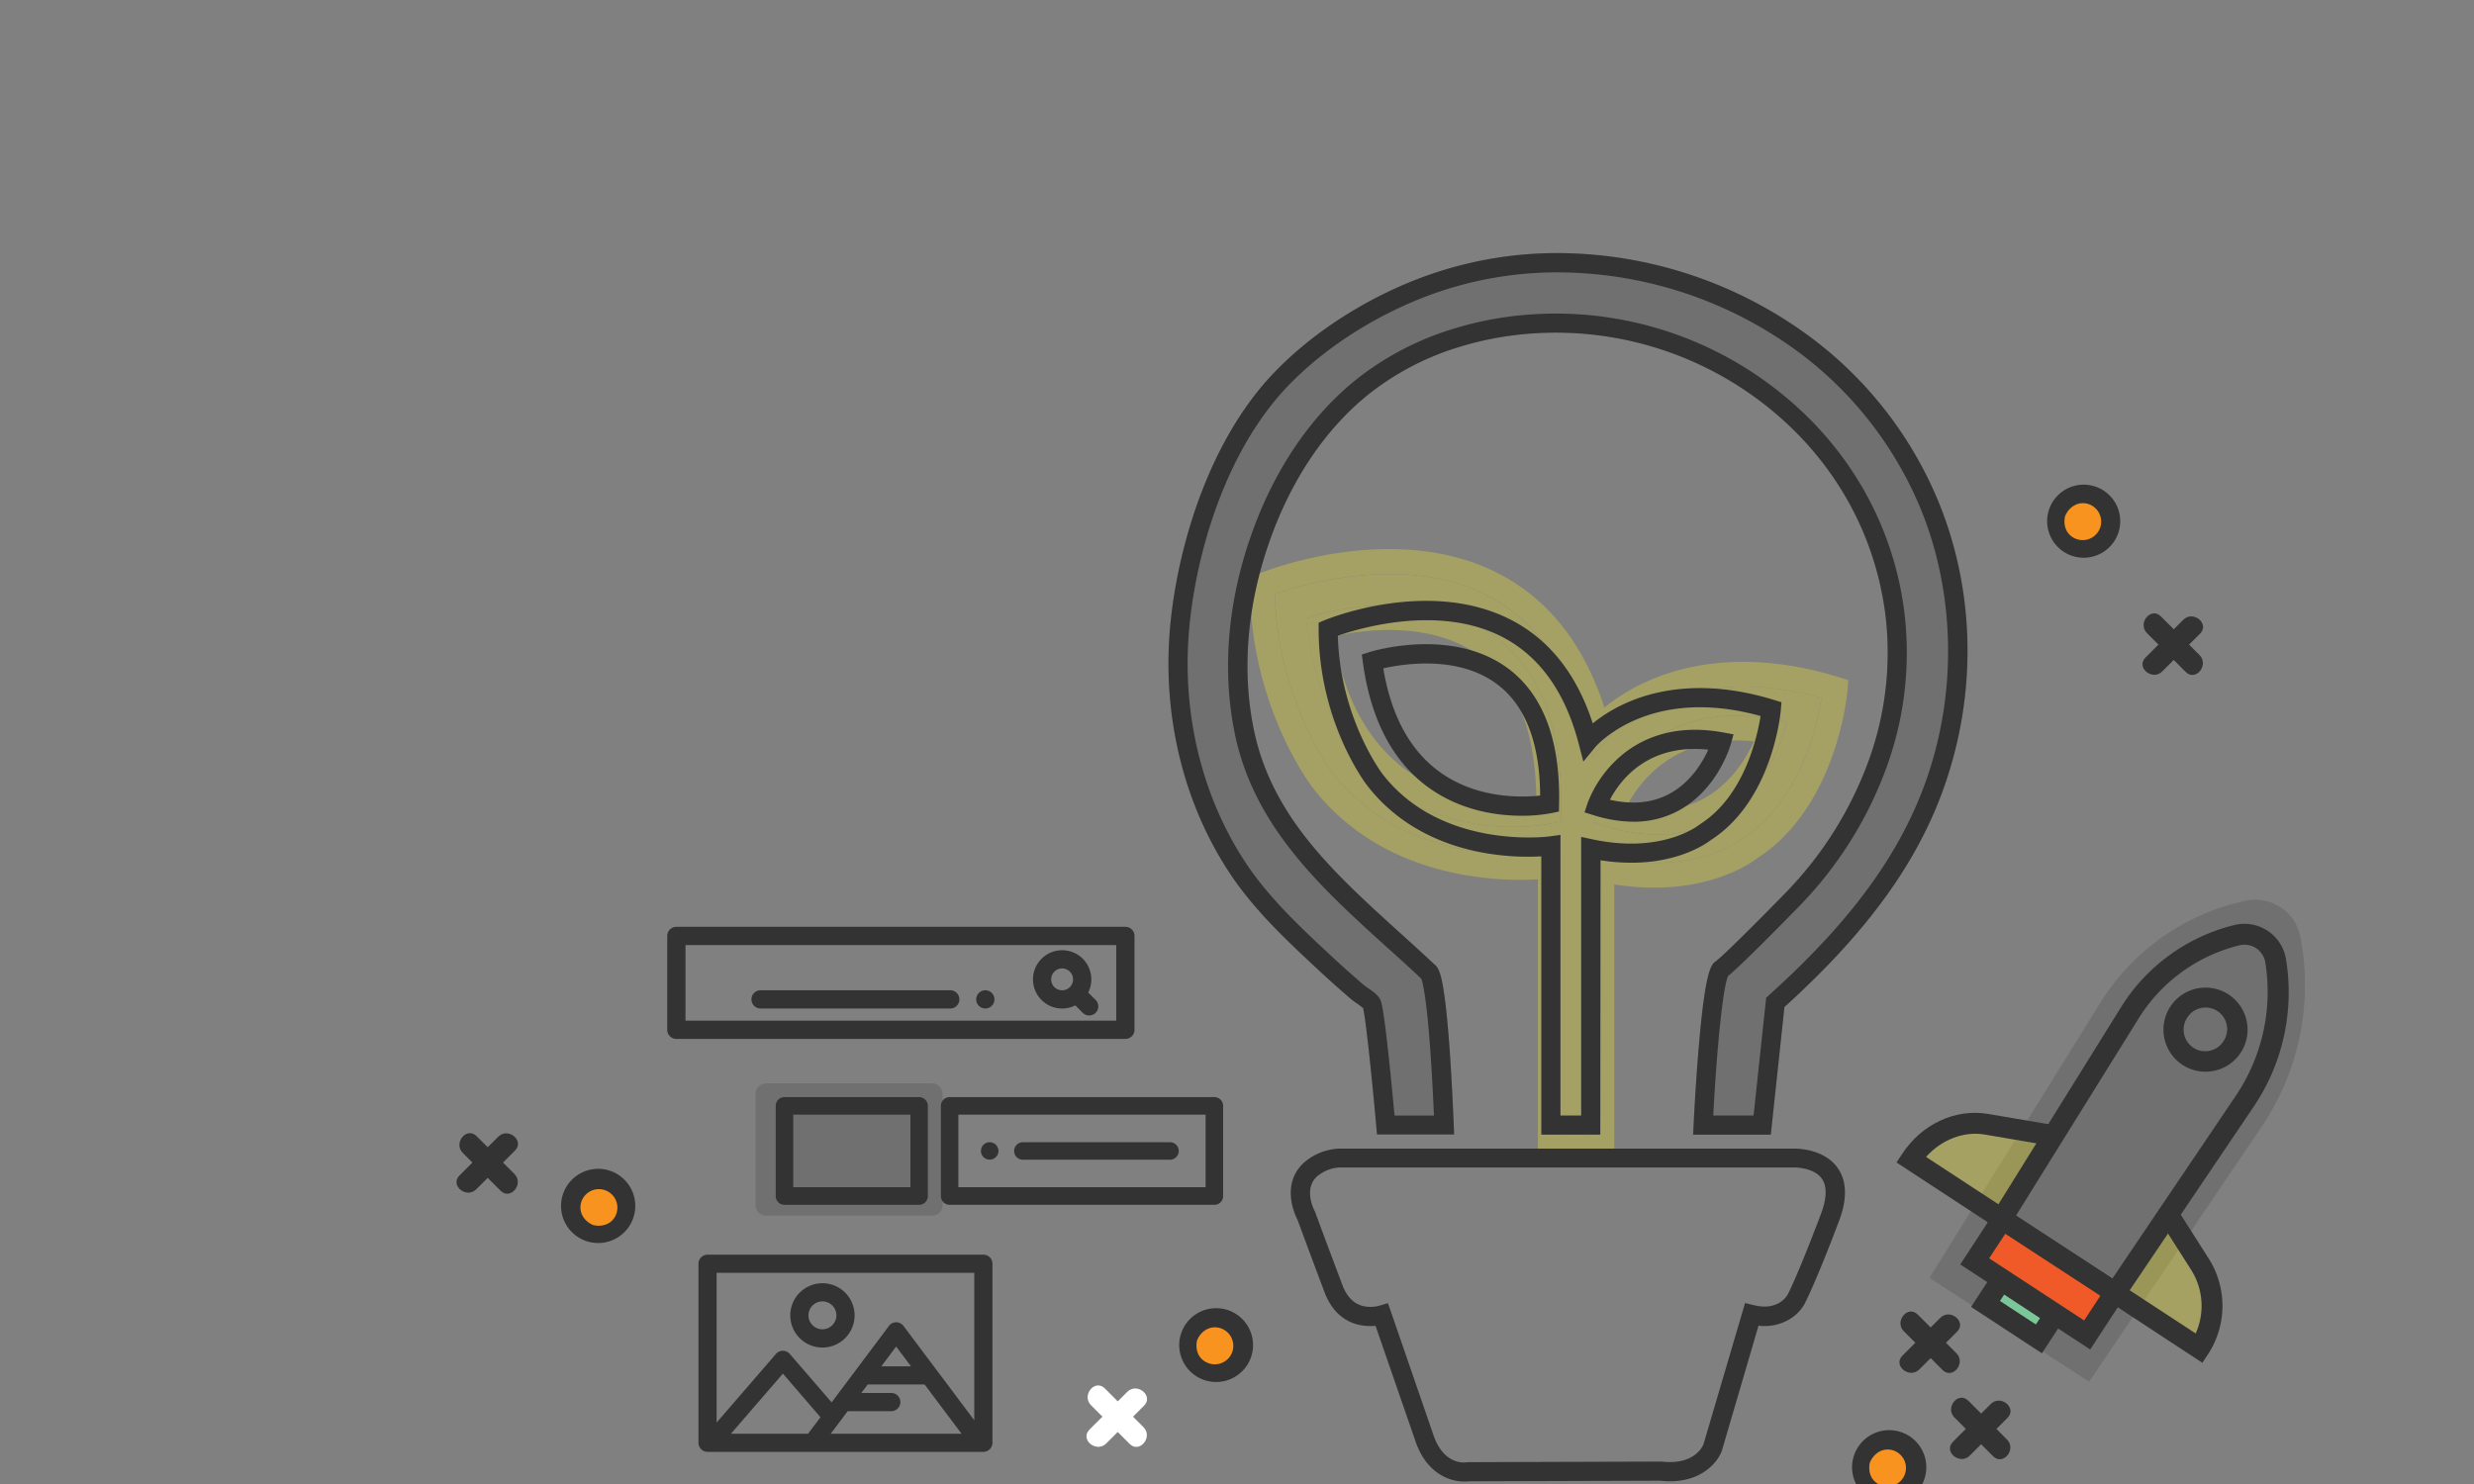<svg id="Layer_1" data-name="Layer 1" xmlns="http://www.w3.org/2000/svg" viewBox="0 0 1000 600"><rect x="0" y="0" width="1000" height="600" fill="#808080" stroke="none"/><defs><style>.cls-1,.cls-7{opacity:0.3;}.cls-2,.cls-7{fill:#fcee21;}.cls-10,.cls-3{fill:#333;}.cls-4{fill:#f7931e;}.cls-5{fill:#fff;}.cls-6{fill:#1a1a1a;opacity:0.15;}.cls-8{fill:#f05a28;}.cls-9{fill:#7cc799;}.cls-10,.cls-11{opacity:0.2;}</style></defs><title>ideas_bg</title><g class="cls-1"><path class="cls-2" d="M747.12,275l-.34,4c-.16,1.93-4.37,47.41-36.68,68.11-2.21,1.71-16.3,11.78-41.44,11.78a102.11,102.11,0,0,1-16.15-1.32V470h-30.9V355.54a132.19,132.19,0,0,1-29.46-1.74c-26-4.52-47.24-16.73-61.54-35.31-1-1.33-25.37-33.46-25.37-81.75v-3.35l3.09-1.27c2.19-.91,54-21.85,96.45-.71,20.61,10.27,35.29,28.62,43.71,54.64a79.31,79.31,0,0,1,18.92-11.27c15.16-6.43,40.64-11.82,75.86-1Zm-42.6,63.83c23.11-14.68,30-45.59,31.75-56.63-58.7-16.27-86.16,15.95-86.43,16.29L643.61,306l-2.47-9.47c-7.14-27.32-20.85-46.21-40.77-56.16-32.75-16.33-73.57-4.2-85.08-.19,1.14,42.86,23,71.9,23.26,72.19,30.84,40.07,86.8,32.8,87.37,32.72l5.69-.79V460H642.5V345.38l6,1.29c36.38,7.77,55.28-7.34,55.46-7.5Z"/><path class="cls-2" d="M736.27,282.19c-1.76,11-8.64,41.95-31.75,56.63l-.51.35c-.18.16-19.08,15.27-55.46,7.5l-6-1.29V460H631.62V344.32l-5.69.79c-.57.08-56.53,7.35-87.37-32.72-.23-.29-22.12-29.33-23.26-72.19,11.51-4,52.33-16.14,85.08.19,19.92,10,33.63,28.84,40.77,56.16l2.47,9.47,6.23-7.54C650.11,298.14,677.57,265.92,736.27,282.19Zm-15.62,14.87,1.5-5.29-5.42-1c-28.4-5.19-46.17,5.08-56.08,14.61a60.84,60.84,0,0,0-14.79,22.32l-1.62,4.85,4.88,1.51a69.72,69.72,0,0,0,20.7,3.37,48.83,48.83,0,0,0,23.69-5.84C713.8,320.57,720.38,298,720.65,297.06ZM631,328.17c.64-33.21-8.25-57-26.45-70.66-29.14-21.89-70.85-9.28-72.62-8.74l-4,1.26.57,4.19c4.09,30.19,15.82,52.32,34.86,65.77,16.72,11.82,35.37,14.32,48.15,14.32A82.81,82.81,0,0,0,627,333l3.91-.81Z"/><path class="cls-2" d="M722.15,291.77l-1.5,5.29c-.27.95-6.85,23.51-27.14,34.53a48.83,48.83,0,0,1-23.69,5.84,69.72,69.72,0,0,1-20.7-3.37l-4.88-1.51,1.62-4.85a60.84,60.84,0,0,1,14.79-22.32c9.91-9.53,27.68-19.8,56.08-14.61Zm-13.22,8c-32.07-3.33-46.41,16.61-51.41,26.21,11.9,2.7,22.38,1.64,31.21-3.16C699.85,316.77,706,306.18,708.93,299.75Z"/><path class="cls-2" d="M604.57,257.51c18.2,13.68,27.09,37.45,26.45,70.66l-.07,4L627,333a82.81,82.81,0,0,1-15.55,1.33c-12.78,0-31.43-2.5-48.15-14.32-19-13.45-30.77-35.58-34.86-65.77l-.57-4.19,4-1.26C533.72,248.23,575.43,235.62,604.57,257.51ZM621,323.76c-.19-27.59-7.74-47.17-22.48-58.24-20.21-15.19-48.91-10.65-59.5-8.25,4.18,25.06,14.29,43.4,30.06,54.56C588.69,325.66,611.92,324.78,621,323.76Z"/></g><path class="cls-3" d="M591.79,599c-6,0-15.47-3.4-19.83-16.81L556,536.05c-5.54.5-15.71-.56-20.66-13.68-5.27-14-10.11-27.1-10.83-29.07-1.12-2.15-6.8-14.28,2.29-23a23.1,23.1,0,0,1,14.79-5.91H725.18c1.05,0,12.06,0,17.57,7.77,3.77,5.3,4,12.56.56,21.57-9.3,24.64-13.78,33.29-14,33.64a16.78,16.78,0,0,1-5.33,5.61,19.48,19.48,0,0,1-13.18,3L696,586.5c-1.75,5-9.21,13.94-24.94,12.17l-77.24.24A15,15,0,0,1,591.79,599ZM561,526.88l1.25,3.54,17,49.35c4.2,12.92,13.12,11.52,13.5,11.46l.32-.06h.33l78-.24.23,0c13.19,1.57,16.64-6.22,16.93-7l16.8-57.1,3.59.88c9.44,2.3,13-3.3,13.5-4.08s4.78-9.48,13.56-32.74c2.43-6.46,2.56-11.29.37-14.35-3.25-4.59-11-4.52-11.12-4.52H541.63a15.21,15.21,0,0,0-9.42,3.75c-5.53,5.32-.8,13.89-.75,14l.15.27.11.3c0,.14,5.23,14.23,10.9,29.25,1.83,4.86,4.79,7.74,8.79,8.56a13.5,13.5,0,0,0,6-.2Z"/><path class="cls-3" d="M646.85,458.74H623V346.23a101.17,101.17,0,0,1-22.8-1.35c-20.06-3.49-36.52-12.93-47.58-27.3-.8-1-19.62-25.88-19.62-63.23v-2.59l2.39-1c1.69-.7,41.77-16.89,74.59-.54,15.94,7.93,27.29,22.13,33.81,42.25a61,61,0,0,1,14.62-8.71c11.73-5,31.43-9.15,58.67-.76l3,.92-.26,3.1c-.13,1.5-3.38,36.67-28.37,52.68-1.71,1.32-12.61,9.11-32,9.11a78.86,78.86,0,0,1-12.5-1ZM630.69,451h8.42V338.37l4.68,1c28.14,6,42.75-5.68,42.9-5.79l.38-.28C705,322,710.27,298,711.63,289.5c-45.4-12.58-66.63,12.34-66.84,12.6L640,307.93l-1.91-7.32c-5.52-21.13-16.13-35.74-31.53-43.43-25.33-12.63-56.9-3.25-65.8-.15.88,33.15,17.81,55.6,18,55.83,23.86,31,67.14,25.37,67.58,25.31l4.4-.61V451Z"/><path class="cls-3" d="M615.13,329.82c-9.89,0-24.31-1.94-37.24-11.08-14.72-10.41-23.79-27.52-27-50.86l-.44-3.25,3.13-1c1.36-.42,33.61-10.17,56.16,6.76,14.07,10.58,21,29,20.45,54.65l-.06,3.08-3,.63A62.64,62.64,0,0,1,615.13,329.82Zm-56-59.59c3.24,19.39,11,33.57,23.25,42.19,15.14,10.7,33.1,10,40.16,9.23-.15-21.33-6-36.48-17.39-45C589.49,264.86,567.31,268.38,559.11,270.23Z"/><path class="cls-3" d="M660.24,332.23a54.18,54.18,0,0,1-16-2.61l-3.77-1.17,1.24-3.75a47.18,47.18,0,0,1,11.44-17.25c7.67-7.38,21.41-15.32,43.38-11.31l4.18.77L699.55,301c-.21.74-5.29,18.18-21,26.71A37.87,37.87,0,0,1,660.24,332.23Zm-9.51-8.87c9.2,2.08,17.3,1.26,24.14-2.45,8.59-4.67,13.37-12.86,15.62-17.82C665.68,300.51,654.59,315.92,650.73,323.36Z"/><circle class="cls-4" cx="762.93" cy="593.55" r="11"/><path class="cls-3" d="M756,590.55c-1.15,3.9-.06,8.12,4,9.86a7.48,7.48,0,1,0,5.52-13.9c-4.26-1.52-8.19,1-9.74,4.94-1.65,4.21-8.05,1.28-6.4-2.94a15,15,0,1,1-.27.91C750.31,585.13,757.27,586.21,756,590.55Z"/><circle class="cls-4" cx="490.99" cy="544.13" r="11"/><path class="cls-3" d="M484.05,541.13c-1.15,3.91-.06,8.12,4,9.86a7.48,7.48,0,1,0,5.51-13.9c-4.26-1.51-8.19,1-9.74,4.94-1.65,4.22-8,1.28-6.4-2.93a14.92,14.92,0,1,1-.27.9C478.37,535.72,485.33,536.79,484.05,541.13Z"/><circle class="cls-4" cx="841.84" cy="210.92" r="11"/><path class="cls-3" d="M834.9,207.92c-1.16,3.91-.06,8.12,4,9.86a7.48,7.48,0,1,0,5.52-13.9c-4.26-1.51-8.19,1-9.75,4.94-1.64,4.22-8,1.28-6.39-2.93a14.77,14.77,0,1,1-.28.9C829.22,202.51,836.18,203.58,834.9,207.92Z"/><path class="cls-3" d="M792.79,585.72l15.26-15.26Z"/><path class="cls-3" d="M789.4,582.92l15.26-15.26c4-4,10.8,1.59,6.78,5.6l-15.26,15.26c-4,4-10.8-1.59-6.78-5.6l15.26-15.26c4-4,10.8,1.59,6.78,5.6l-15.26,15.26C792.21,592.48,785.38,586.93,789.4,582.92Z"/><path class="cls-3" d="M792.79,569.72l15.63,15.63Z"/><path class="cls-3" d="M795.59,566.33,811.22,582c4,4-1.59,10.8-5.6,6.78L790,573.11c-4-4,1.59-10.8,5.6-6.78L811.22,582c4,4-1.59,10.8-5.6,6.78L790,573.11C786,569.14,791.58,562.31,795.59,566.33Z"/><circle class="cls-4" cx="242.09" cy="488.2" r="11"/><path class="cls-3" d="M239.1,495.14c3.9,1.15,8.12.06,9.86-3.95a7.48,7.48,0,1,0-13.9-5.52c-1.52,4.26,1,8.19,4.94,9.74,4.21,1.65,1.28,8-2.94,6.4a15,15,0,1,1,.91.27C233.68,500.82,234.76,493.86,239.1,495.14Z"/><path class="cls-3" d="M205.13,478l-15.26-15.26Z"/><path class="cls-3" d="M202.33,481.42l-15.26-15.26c-4-4,1.59-10.8,5.6-6.78l15.26,15.26c4,4-1.59,10.8-5.6,6.78l-15.26-15.26c-4-4,1.59-10.8,5.6-6.78l15.26,15.26C211.89,478.61,206.34,485.44,202.33,481.42Z"/><path class="cls-3" d="M189.13,478l15.63-15.63Z"/><path class="cls-3" d="M185.74,475.23l15.63-15.63c4-4,10.8,1.59,6.79,5.6l-15.64,15.63c-4,4-10.8-1.59-6.78-5.6l15.63-15.63c4-4,10.8,1.59,6.79,5.6l-15.64,15.63C188.55,484.79,181.72,479.24,185.74,475.23Z"/><path class="cls-5" d="M443.76,580.76,459,565.51Z"/><path class="cls-5" d="M440.37,578l15.27-15.25c4-4,10.79,1.59,6.78,5.6l-15.27,15.25c-4,4-10.79-1.59-6.78-5.6l15.27-15.25c4-4,10.79,1.59,6.78,5.6l-15.27,15.25C443.19,587.53,436.36,582,440.37,578Z"/><path class="cls-5" d="M443.77,564.76l15.62,15.64Z"/><path class="cls-5" d="M446.57,561.37,462.19,577c4,4-1.59,10.79-5.6,6.78L441,568.15c-4-4,1.59-10.79,5.6-6.78L462.19,577c4,4-1.59,10.79-5.6,6.78L441,568.15C437,564.19,442.56,557.36,446.57,561.37Z"/><path class="cls-3" d="M870.62,268.65l15.27-15.26Z"/><path class="cls-3" d="M867.23,265.85l15.27-15.26c4-4,10.79,1.59,6.78,5.6L874,271.45c-4,4-10.79-1.59-6.78-5.6l15.27-15.26c4-4,10.79,1.59,6.78,5.6L874,271.45C870.05,275.41,863.22,269.86,867.23,265.85Z"/><path class="cls-3" d="M870.63,252.65l15.62,15.63Z"/><path class="cls-3" d="M873.43,249.25l15.62,15.64c4,4-1.59,10.8-5.6,6.78L867.83,256c-4-4,1.59-10.8,5.6-6.79l15.62,15.64c4,4-1.59,10.8-5.6,6.78L867.83,256C863.86,252.07,869.42,245.24,873.43,249.25Z"/><path class="cls-6" d="M929.81,378.82h0a102.43,102.43,0,0,1-15.72,76.82l-69.68,103-64.48-42,69-111.15a91.54,91.54,0,0,1,58.94-41.33h0A18.51,18.51,0,0,1,929.81,378.82Z"/><path class="cls-7" d="M877.82,492.82l12.54,19.7a31.38,31.38,0,0,1-.21,34h0L854.07,523"/><path class="cls-7" d="M829,458.76l-26.71-4.55c-11.48-1.95-23.56,3.71-30.47,14.27h0l38.59,25.26"/><rect class="cls-8" x="800.5" y="507.57" width="54.33" height="20.44" transform="translate(1236.6 1404.3) rotate(-146.79)"/><rect class="cls-9" x="804.76" y="525.12" width="25.79" height="11.51" transform="translate(1211.04 1422.86) rotate(-146.79)"/><path class="cls-3" d="M772.35,550.88l15.26-15.26Z"/><path class="cls-3" d="M769,548.07l15.27-15.25c4-4,10.8,1.59,6.78,5.6l-15.26,15.26c-4,4-10.8-1.59-6.79-5.61l15.27-15.25c4-4,10.8,1.59,6.78,5.6l-15.26,15.26C771.77,557.64,764.94,552.09,769,548.07Z"/><path class="cls-3" d="M772.35,534.87,788,550.51Z"/><path class="cls-3" d="M775.15,531.48l15.63,15.64c4,4-1.59,10.79-5.6,6.78l-15.63-15.64c-4-4,1.59-10.79,5.6-6.78l15.63,15.64c4,4-1.59,10.79-5.6,6.78l-15.63-15.64C765.59,534.3,771.14,527.47,775.15,531.48Z"/><path class="cls-3" d="M803.31,494.09l53.92-86.71A75,75,0,0,1,903.18,374,17,17,0,0,1,924,387.82h0a82.54,82.54,0,0,1-13.31,60l-54.45,80.65ZM905.13,382.22a66.57,66.57,0,0,0-40.73,29.61l-49.55,79.69,39,25.39,49.81-73.78a75.12,75.12,0,0,0,12-53.91h0a8.54,8.54,0,0,0-5.78-6.84A8.84,8.84,0,0,0,905.13,382.22Z"/><path class="cls-3" d="M890.21,551l2.32-3.53a35.68,35.68,0,0,0,.24-38.62l-12.55-19.7-7.12,4.54,12.55,19.7a27.23,27.23,0,0,1,1.85,25.74L855.23,518,850.61,525Z"/><path class="cls-3" d="M808.7,497.6l4.63-7.06-34.81-22.78c6.14-6.92,15.21-10.5,23.67-9.06l26.71,4.55,1.41-8.33-26.7-4.54c-13.21-2.25-26.84,4.08-34.72,16.12L766.58,470Z"/><path class="cls-3" d="M792.34,511.23l15.81-24.17,52.53,34.38-15.82,24.17Zm18.25-12.48-6.57,10,38.4,25.13,6.57-10Z"/><path class="cls-3" d="M796.71,528.4l10.93-16.7,28.64,18.75-10.93,16.7Zm13.37-5L808.4,526l14.51,9.5,1.68-2.57Z"/><path class="cls-3" d="M882.08,430.47a17,17,0,1,1,4.14,2A17.34,17.34,0,0,1,882.08,430.47Zm7.62-22.92a8.61,8.61,0,0,0-5.52,3.76h0a8.74,8.74,0,1,0,14.62,9.57,8.74,8.74,0,0,0-2.52-12.09,8.51,8.51,0,0,0-2.11-1A8.64,8.64,0,0,0,889.7,407.55Z"/><path class="cls-3" d="M454.88,374.73H273.39a3.69,3.69,0,0,0-3.69,3.68v37.95a3.69,3.69,0,0,0,3.69,3.69H454.88a3.69,3.69,0,0,0,3.69-3.69V378.41A3.69,3.69,0,0,0,454.88,374.73Zm-3.69,37.94H277.08V382.1H451.19Z"/><path class="cls-3" d="M442.86,404.29l-3-3A11.79,11.79,0,0,0,421,387.64a11.78,11.78,0,0,0,13.64,18.85l3,3a3.69,3.69,0,0,0,5.22-5.22Zm-10.42-5.2a4.42,4.42,0,1,1,1.29-3.12A4.39,4.39,0,0,1,432.44,399.09Z"/><path class="cls-3" d="M401.89,403.34a4.54,4.54,0,0,0-.21-.69,4.77,4.77,0,0,0-.34-.63,4.15,4.15,0,0,0-.46-.56,3.51,3.51,0,0,0-.56-.46,3.55,3.55,0,0,0-.64-.34,3.94,3.94,0,0,0-.69-.21,3.49,3.49,0,0,0-1.44,0,3.75,3.75,0,0,0-1.33.55,3.51,3.51,0,0,0-.56.46,4.15,4.15,0,0,0-.46.56,4.77,4.77,0,0,0-.34.63,4.54,4.54,0,0,0-.21.69,3.79,3.79,0,0,0,0,1.45,4.54,4.54,0,0,0,.21.69,4.77,4.77,0,0,0,.34.63,3.61,3.61,0,0,0,.46.56,3.51,3.51,0,0,0,.56.46,3.92,3.92,0,0,0,.64.34,4.22,4.22,0,0,0,.69.21,3.51,3.51,0,0,0,.72.07,3.45,3.45,0,0,0,.72-.07,3.75,3.75,0,0,0,1.33-.55,3.51,3.51,0,0,0,.56-.46,3.67,3.67,0,0,0,1.08-2.6A4.4,4.4,0,0,0,401.89,403.34Z"/><path class="cls-3" d="M384.29,400.38H307.62a3.69,3.69,0,1,0,0,7.37h76.67a3.69,3.69,0,0,0,0-7.37Z"/><path class="cls-3" d="M397.48,507.27H286a3.67,3.67,0,0,0-3.67,3.68v72.4A3.67,3.67,0,0,0,286,587H397.48a3.67,3.67,0,0,0,3.67-3.67V511A3.67,3.67,0,0,0,397.48,507.27Zm-70.86,72.4H295.45l21-24.3L331.64,573Zm9.18,0,6.84-9.12h17.81a3.68,3.68,0,0,0,0-7.35h-12.3l2.58-3.43h23l14.93,19.9Zm20.43-27.24,6-8,6,8Zm37.58,21.81-28.62-38.16a3.67,3.67,0,0,0-5.87,0L336.15,567l-16.93-19.6a3.68,3.68,0,0,0-5.56,0l-24,27.77V514.62H393.81Z"/><path class="cls-3" d="M332.43,518.83a13,13,0,1,0,13,13A13,13,0,0,0,332.43,518.83Zm0,18.62a5.64,5.64,0,1,1,5.64-5.64A5.64,5.64,0,0,1,332.43,537.45Z"/><path class="cls-10" d="M715.76,458.74H684.38l.19-4.06c0-.15.73-15.18,2-30.44,2.7-32.48,5.17-34.29,7-35.61,3.16-2.32,18.9-18.13,28.08-27.56a150,150,0,0,0,32.84-51.31,127.73,127.73,0,0,0,7.74-60c-4-34.47-21.73-65.36-50-87a137.07,137.07,0,0,0-97.26-27.56,129.25,129.25,0,0,0-25.62,5.23,110.52,110.52,0,0,0-36.12,18.95c-17,13.6-30.66,33.56-39.46,57.72-9.52,26.17-12,52.94-7.07,77.41,7.11,35.49,32.38,58.37,59.13,82.61,4.62,4.18,9.39,8.5,14,12.84,1.89,1.38,2.78,4.76,3.67,10.38,1.67,10.44,3,28.72,4.1,54.34l.16,4H556.59l-.31-3.53c-1.44-16.19-4.11-42.81-5.32-47.58a26.4,26.4,0,0,0-2.67-2c-.75-.52-1.4-1-1.89-1.38-4.92-4.2-9.88-8.64-14.76-13.2-11.54-10.78-24.61-23-34.33-37.59-17.92-26.9-26.7-60.48-24.74-94.56,1.82-31.5,14.08-78.8,42.65-108.4,14.93-15.48,35.17-28.73,57-37.32a157,157,0,0,1,61.61-10.73A172.17,172.17,0,0,1,724.21,131a158.13,158.13,0,0,1,59.95,73.38c13.66,34.4,14.77,73.29,3.1,109.52C777.58,344,759,371.38,728.8,400.15c-2.39,2.28-4.92,4.63-7.53,7Z"/><g class="cls-11"><path class="cls-3" d="M376.65,438H309.77a4.35,4.35,0,0,0-4.35,4.35V487.2a4.35,4.35,0,0,0,4.35,4.35h66.88A4.35,4.35,0,0,0,381,487.2V442.38A4.35,4.35,0,0,0,376.65,438Z"/></g><path class="cls-3" d="M371.5,443.58H317.09a3.53,3.53,0,0,0-3.54,3.54v36.46a3.53,3.53,0,0,0,3.54,3.54H371.5a3.54,3.54,0,0,0,3.54-3.54V447.12A3.54,3.54,0,0,0,371.5,443.58ZM368,480H320.63V450.66H368Z"/><path class="cls-3" d="M490.85,443.58h-107a3.53,3.53,0,0,0-3.54,3.54v36.46a3.53,3.53,0,0,0,3.54,3.54h107a3.53,3.53,0,0,0,3.54-3.54V447.12A3.53,3.53,0,0,0,490.85,443.58ZM487.31,480H387.38V450.66h99.93V480Z"/><path class="cls-3" d="M403.51,464.66a3.63,3.63,0,0,0-.21-.66,2.8,2.8,0,0,0-.32-.62,4.51,4.51,0,0,0-.44-.54,2.84,2.84,0,0,0-.54-.43,3.6,3.6,0,0,0-.61-.33,3.89,3.89,0,0,0-.66-.21,4.06,4.06,0,0,0-1.39,0,4.2,4.2,0,0,0-.66.21,3.6,3.6,0,0,0-.61.33,3.64,3.64,0,0,0-.54.43,4.51,4.51,0,0,0-.44.54,2.8,2.8,0,0,0-.32.62,3.63,3.63,0,0,0-.21.66,3.93,3.93,0,0,0-.06.69,4,4,0,0,0,.06.69,3.89,3.89,0,0,0,.21.66,2.73,2.73,0,0,0,.32.61,3.34,3.34,0,0,0,.44.54,3.58,3.58,0,0,0,2.51,1,3.23,3.23,0,0,0,.69-.07,5,5,0,0,0,.66-.2,3.6,3.6,0,0,0,.61-.33,3.43,3.43,0,0,0,1-1,2.73,2.73,0,0,0,.32-.61,3.89,3.89,0,0,0,.21-.66,4,4,0,0,0,.07-.69A3.94,3.94,0,0,0,403.51,464.66Z"/><path class="cls-3" d="M472.91,461.81H413.46a3.54,3.54,0,1,0,0,7.08h59.45a3.54,3.54,0,0,0,0-7.08Z"/><path class="cls-3" d="M715.76,458.74H684.38l.19-4.06c0-.15.73-15.18,2-30.44,2.7-32.48,5.17-34.29,7-35.61,3.16-2.32,18.9-18.13,28.08-27.56a150,150,0,0,0,32.84-51.31,127.73,127.73,0,0,0,7.74-60c-4-34.47-21.73-65.36-50-87a137.07,137.07,0,0,0-97.26-27.56,129.25,129.25,0,0,0-25.62,5.23,110.52,110.52,0,0,0-36.12,18.95c-17,13.6-30.66,33.56-39.46,57.72-9.52,26.17-12,52.94-7.07,77.41,7.11,35.49,32.38,58.37,59.13,82.61,4.62,4.18,9.39,8.5,14,12.84,1.89,1.38,2.78,4.76,3.67,10.38,1.67,10.44,3,28.72,4.1,54.34l.16,4H556.59l-.31-3.53c-1.44-16.19-4.11-42.81-5.32-47.58a26.4,26.4,0,0,0-2.67-2c-.75-.52-1.4-1-1.89-1.38-4.92-4.2-9.88-8.64-14.76-13.2-11.54-10.78-24.61-23-34.33-37.59-17.92-26.9-26.7-60.48-24.74-94.56,1.82-31.5,14.08-78.8,42.65-108.4,14.93-15.48,35.17-28.73,57-37.32a157,157,0,0,1,61.61-10.73A172.17,172.17,0,0,1,724.21,131a158.13,158.13,0,0,1,59.95,73.38c13.66,34.4,14.77,73.29,3.1,109.52C777.58,344,759,371.38,728.8,400.15c-2.39,2.28-4.92,4.63-7.53,7ZM692.5,451h16.3l5.09-47.6,1.09-1c2.95-2.67,5.81-5.31,8.48-7.86,29.23-27.84,47.16-54.21,56.43-83,11-34,9.89-72-2.93-104.29a150.49,150.49,0,0,0-57-69.8,164.37,164.37,0,0,0-86.34-27.27A149,149,0,0,0,575,120.4c-20.8,8.19-40.07,20.8-54.25,35.49C493.69,184,482,229.18,480.3,259.37c-1.87,32.41,6.46,64.3,23.45,89.82,9.22,13.84,21.94,25.73,33.17,36.22,4.8,4.49,9.68,8.85,14.5,13,.18.15.79.57,1.24.88,2.8,1.91,4.83,3.43,5.53,5.54,1.58,4.74,4.41,34.43,5.48,46.2h15.94c-1.94-44.18-4.45-53.58-5.1-55.31-4.57-4.31-9.33-8.63-14-12.81-26.5-24-53.91-48.83-61.51-86.82-5.18-25.87-2.63-54.07,7.38-81.57,9.28-25.5,23.77-46.63,41.89-61.13A118.24,118.24,0,0,1,587,133.08a136.48,136.48,0,0,1,27.16-5.55,144.78,144.78,0,0,1,102.74,29.11c30,22.89,48.82,55.64,53,92.22a135.36,135.36,0,0,1-8.19,63.62,157.62,157.62,0,0,1-34.54,54c-2.41,2.47-23.17,23.76-28.63,28.08C696.32,399,693.82,425.76,692.5,451Z"/></svg>